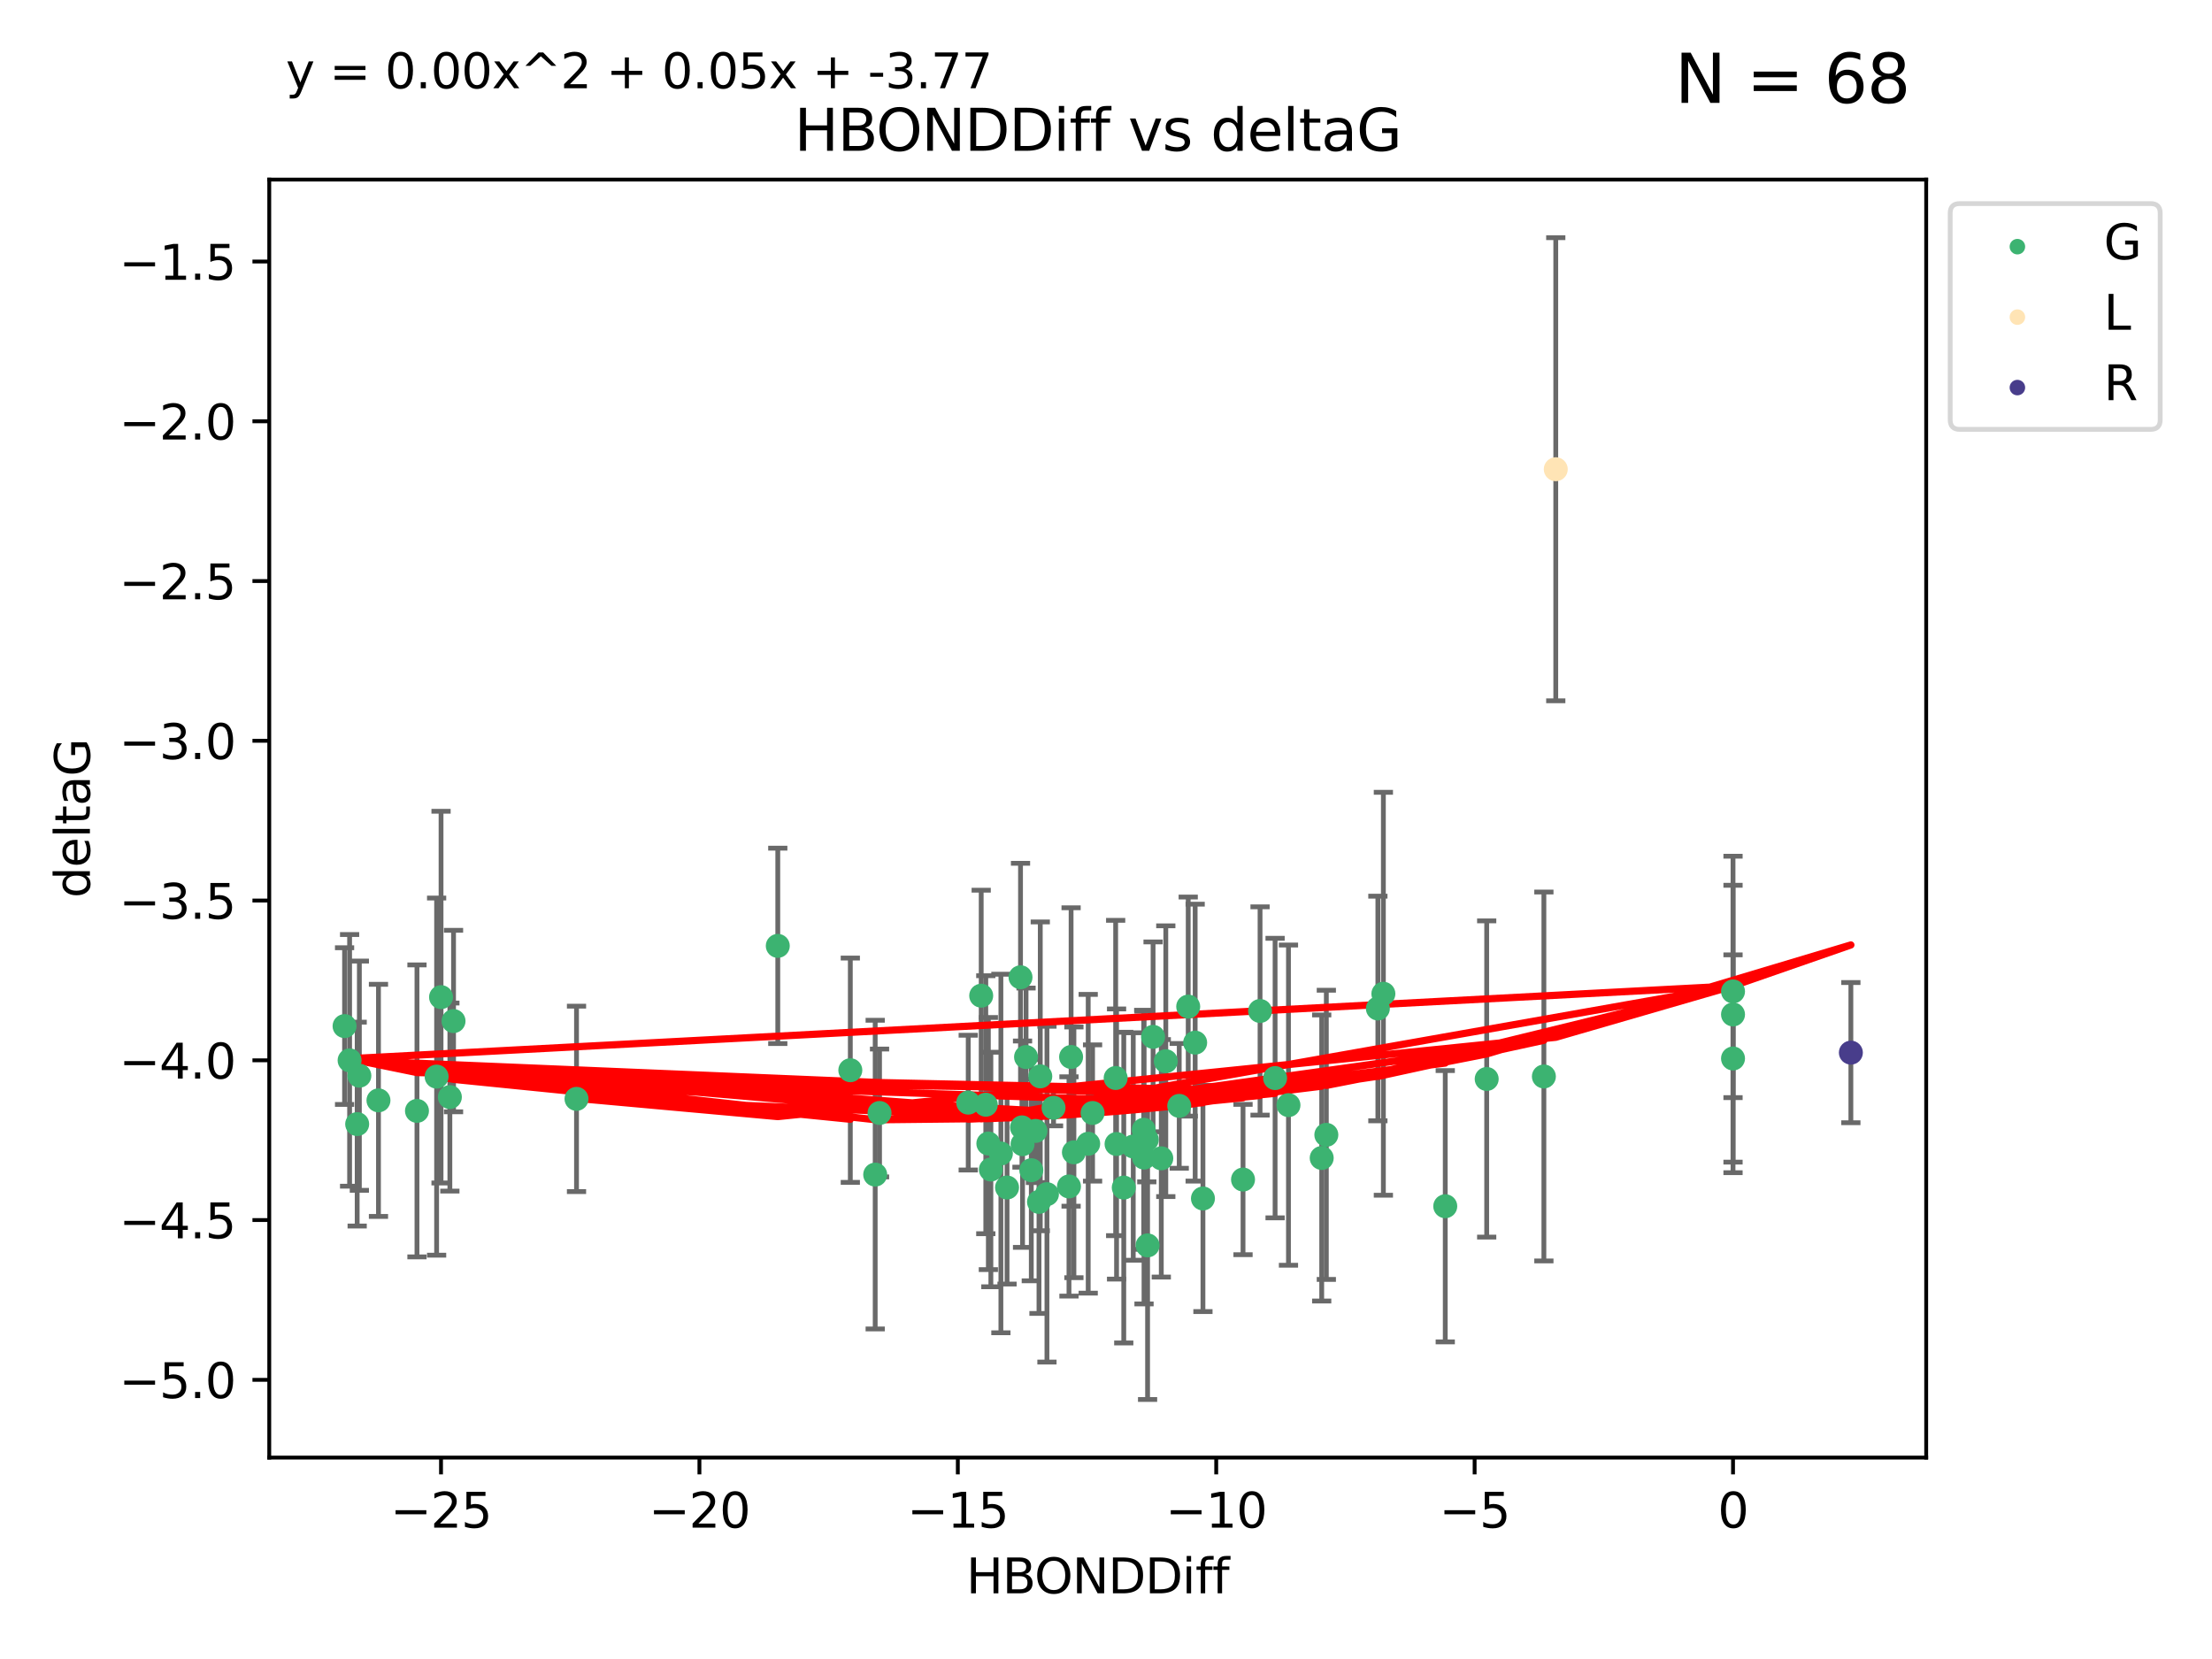 <?xml version="1.0" encoding="utf-8" standalone="no"?>
<!DOCTYPE svg PUBLIC "-//W3C//DTD SVG 1.1//EN"
  "http://www.w3.org/Graphics/SVG/1.1/DTD/svg11.dtd">
<svg xmlns:xlink="http://www.w3.org/1999/xlink" width="460.8pt" height="345.6pt" viewBox="0 0 460.8 345.6" xmlns="http://www.w3.org/2000/svg" version="1.1">
 <defs>
  <style type="text/css">*{stroke-linejoin: round; stroke-linecap: butt}</style>
 </defs>
 <g id="figure_1">
  <g id="patch_1">
   <path d="M 0 345.6 
L 460.8 345.6 
L 460.8 0 
L 0 0 
z
" style="fill: #ffffff"/>
  </g>
  <g id="axes_1">
   <g id="patch_2">
    <path d="M 56.09 303.64 
L 401.26 303.64 
L 401.26 37.411 
L 56.09 37.411 
z
" style="fill: #ffffff"/>
   </g>
   <g id="PathCollection_1">
    <defs>
     <path id="m90ed2c0f4b" d="M 0 1.118 
C 0.297 1.118 0.581 1 0.791 0.791 
C 1 0.581 1.118 0.297 1.118 0 
C 1.118 -0.297 1 -0.581 0.791 -0.791 
C 0.581 -1 0.297 -1.118 0 -1.118 
C -0.297 -1.118 -0.581 -1 -0.791 -0.791 
C -1 -0.581 -1.118 -0.297 -1.118 0 
C -1.118 0.297 -1 0.581 -0.791 0.791 
C -0.581 1 -0.297 1.118 0 1.118 
z
" style="stroke: #3cb371"/>
    </defs>
    <g clip-path="url(#p2fdb0c17e4)">
     <use xlink:href="#m90ed2c0f4b" x="227.602" y="231.854" style="fill: #3cb371; stroke: #3cb371"/>
     <use xlink:href="#m90ed2c0f4b" x="234.1" y="247.398" style="fill: #3cb371; stroke: #3cb371"/>
     <use xlink:href="#m90ed2c0f4b" x="241.918" y="241.299" style="fill: #3cb371; stroke: #3cb371"/>
     <use xlink:href="#m90ed2c0f4b" x="248.974" y="217.201" style="fill: #3cb371; stroke: #3cb371"/>
     <use xlink:href="#m90ed2c0f4b" x="242.857" y="221.068" style="fill: #3cb371; stroke: #3cb371"/>
     <use xlink:href="#m90ed2c0f4b" x="182.32" y="244.691" style="fill: #3cb371; stroke: #3cb371"/>
     <use xlink:href="#m90ed2c0f4b" x="78.842" y="229.226" style="fill: #3cb371; stroke: #3cb371"/>
     <use xlink:href="#m90ed2c0f4b" x="208.504" y="240.296" style="fill: #3cb371; stroke: #3cb371"/>
     <use xlink:href="#m90ed2c0f4b" x="238.899" y="237.417" style="fill: #3cb371; stroke: #3cb371"/>
     <use xlink:href="#m90ed2c0f4b" x="183.225" y="231.854" style="fill: #3cb371; stroke: #3cb371"/>
     <use xlink:href="#m90ed2c0f4b" x="206.415" y="243.63" style="fill: #3cb371; stroke: #3cb371"/>
     <use xlink:href="#m90ed2c0f4b" x="223.715" y="240.048" style="fill: #3cb371; stroke: #3cb371"/>
     <use xlink:href="#m90ed2c0f4b" x="258.945" y="245.72" style="fill: #3cb371; stroke: #3cb371"/>
     <use xlink:href="#m90ed2c0f4b" x="74.861" y="224.088" style="fill: #3cb371; stroke: #3cb371"/>
     <use xlink:href="#m90ed2c0f4b" x="222.687" y="247.159" style="fill: #3cb371; stroke: #3cb371"/>
     <use xlink:href="#m90ed2c0f4b" x="205.892" y="238.219" style="fill: #3cb371; stroke: #3cb371"/>
     <use xlink:href="#m90ed2c0f4b" x="250.595" y="249.668" style="fill: #3cb371; stroke: #3cb371"/>
     <use xlink:href="#m90ed2c0f4b" x="91.878" y="207.722" style="fill: #3cb371; stroke: #3cb371"/>
     <use xlink:href="#m90ed2c0f4b" x="94.48" y="212.708" style="fill: #3cb371; stroke: #3cb371"/>
     <use xlink:href="#m90ed2c0f4b" x="177.137" y="222.947" style="fill: #3cb371; stroke: #3cb371"/>
     <use xlink:href="#m90ed2c0f4b" x="90.955" y="224.278" style="fill: #3cb371; stroke: #3cb371"/>
     <use xlink:href="#m90ed2c0f4b" x="223.129" y="220.186" style="fill: #3cb371; stroke: #3cb371"/>
     <use xlink:href="#m90ed2c0f4b" x="238.259" y="235.353" style="fill: #3cb371; stroke: #3cb371"/>
     <use xlink:href="#m90ed2c0f4b" x="201.699" y="229.697" style="fill: #3cb371; stroke: #3cb371"/>
     <use xlink:href="#m90ed2c0f4b" x="226.693" y="238.267" style="fill: #3cb371; stroke: #3cb371"/>
     <use xlink:href="#m90ed2c0f4b" x="93.715" y="228.541" style="fill: #3cb371; stroke: #3cb371"/>
     <use xlink:href="#m90ed2c0f4b" x="268.412" y="230.219" style="fill: #3cb371; stroke: #3cb371"/>
     <use xlink:href="#m90ed2c0f4b" x="86.863" y="231.418" style="fill: #3cb371; stroke: #3cb371"/>
     <use xlink:href="#m90ed2c0f4b" x="74.406" y="234.168" style="fill: #3cb371; stroke: #3cb371"/>
     <use xlink:href="#m90ed2c0f4b" x="214.838" y="243.777" style="fill: #3cb371; stroke: #3cb371"/>
     <use xlink:href="#m90ed2c0f4b" x="218.099" y="248.764" style="fill: #3cb371; stroke: #3cb371"/>
     <use xlink:href="#m90ed2c0f4b" x="213.015" y="238.354" style="fill: #3cb371; stroke: #3cb371"/>
     <use xlink:href="#m90ed2c0f4b" x="232.6" y="238.318" style="fill: #3cb371; stroke: #3cb371"/>
     <use xlink:href="#m90ed2c0f4b" x="275.335" y="241.229" style="fill: #3cb371; stroke: #3cb371"/>
     <use xlink:href="#m90ed2c0f4b" x="232.412" y="224.566" style="fill: #3cb371; stroke: #3cb371"/>
     <use xlink:href="#m90ed2c0f4b" x="215.705" y="235.592" style="fill: #3cb371; stroke: #3cb371"/>
     <use xlink:href="#m90ed2c0f4b" x="245.657" y="230.376" style="fill: #3cb371; stroke: #3cb371"/>
     <use xlink:href="#m90ed2c0f4b" x="238.321" y="241.146" style="fill: #3cb371; stroke: #3cb371"/>
     <use xlink:href="#m90ed2c0f4b" x="236.077" y="238.835" style="fill: #3cb371; stroke: #3cb371"/>
     <use xlink:href="#m90ed2c0f4b" x="239.062" y="259.441" style="fill: #3cb371; stroke: #3cb371"/>
     <use xlink:href="#m90ed2c0f4b" x="216.71" y="224.223" style="fill: #3cb371; stroke: #3cb371"/>
     <use xlink:href="#m90ed2c0f4b" x="212.897" y="234.853" style="fill: #3cb371; stroke: #3cb371"/>
     <use xlink:href="#m90ed2c0f4b" x="265.626" y="224.581" style="fill: #3cb371; stroke: #3cb371"/>
     <use xlink:href="#m90ed2c0f4b" x="216.441" y="250.375" style="fill: #3cb371; stroke: #3cb371"/>
     <use xlink:href="#m90ed2c0f4b" x="209.786" y="247.379" style="fill: #3cb371; stroke: #3cb371"/>
     <use xlink:href="#m90ed2c0f4b" x="262.493" y="210.605" style="fill: #3cb371; stroke: #3cb371"/>
     <use xlink:href="#m90ed2c0f4b" x="219.473" y="230.768" style="fill: #3cb371; stroke: #3cb371"/>
     <use xlink:href="#m90ed2c0f4b" x="240.208" y="215.994" style="fill: #3cb371; stroke: #3cb371"/>
     <use xlink:href="#m90ed2c0f4b" x="205.359" y="230.132" style="fill: #3cb371; stroke: #3cb371"/>
     <use xlink:href="#m90ed2c0f4b" x="301.073" y="251.279" style="fill: #3cb371; stroke: #3cb371"/>
     <use xlink:href="#m90ed2c0f4b" x="212.592" y="203.581" style="fill: #3cb371; stroke: #3cb371"/>
     <use xlink:href="#m90ed2c0f4b" x="71.78" y="213.755" style="fill: #3cb371; stroke: #3cb371"/>
     <use xlink:href="#m90ed2c0f4b" x="72.829" y="220.892" style="fill: #3cb371; stroke: #3cb371"/>
     <use xlink:href="#m90ed2c0f4b" x="361.02" y="220.502" style="fill: #3cb371; stroke: #3cb371"/>
     <use xlink:href="#m90ed2c0f4b" x="162.027" y="197.043" style="fill: #3cb371; stroke: #3cb371"/>
     <use xlink:href="#m90ed2c0f4b" x="120.098" y="228.916" style="fill: #3cb371; stroke: #3cb371"/>
     <use xlink:href="#m90ed2c0f4b" x="213.744" y="220.199" style="fill: #3cb371; stroke: #3cb371"/>
     <use xlink:href="#m90ed2c0f4b" x="247.526" y="209.692" style="fill: #3cb371; stroke: #3cb371"/>
     <use xlink:href="#m90ed2c0f4b" x="288.183" y="207.019" style="fill: #3cb371; stroke: #3cb371"/>
     <use xlink:href="#m90ed2c0f4b" x="287.037" y="210.088" style="fill: #3cb371; stroke: #3cb371"/>
     <use xlink:href="#m90ed2c0f4b" x="321.619" y="224.249" style="fill: #3cb371; stroke: #3cb371"/>
     <use xlink:href="#m90ed2c0f4b" x="204.402" y="207.42" style="fill: #3cb371; stroke: #3cb371"/>
     <use xlink:href="#m90ed2c0f4b" x="361.02" y="211.329" style="fill: #3cb371; stroke: #3cb371"/>
     <use xlink:href="#m90ed2c0f4b" x="276.3" y="236.406" style="fill: #3cb371; stroke: #3cb371"/>
     <use xlink:href="#m90ed2c0f4b" x="309.705" y="224.771" style="fill: #3cb371; stroke: #3cb371"/>
     <use xlink:href="#m90ed2c0f4b" x="361.02" y="206.536" style="fill: #3cb371; stroke: #3cb371"/>
    </g>
   </g>
   <g id="PathCollection_2">
    <defs>
     <path id="mca018ec97c" d="M 0 1.118 
C 0.297 1.118 0.581 1 0.791 0.791 
C 1 0.581 1.118 0.297 1.118 0 
C 1.118 -0.297 1 -0.581 0.791 -0.791 
C 0.581 -1 0.297 -1.118 0 -1.118 
C -0.297 -1.118 -0.581 -1 -0.791 -0.791 
C -1 -0.581 -1.118 -0.297 -1.118 0 
C -1.118 0.297 -1 0.581 -0.791 0.791 
C -0.581 1 -0.297 1.118 0 1.118 
z
" style="stroke: #ffe4b5"/>
    </defs>
    <g clip-path="url(#p2fdb0c17e4)">
     <use xlink:href="#mca018ec97c" x="324.095" y="97.75" style="fill: #ffe4b5; stroke: #ffe4b5"/>
    </g>
   </g>
   <g id="PathCollection_3">
    <defs>
     <path id="m758346f7d3" d="M 0 1.118 
C 0.297 1.118 0.581 1 0.791 0.791 
C 1 0.581 1.118 0.297 1.118 0 
C 1.118 -0.297 1 -0.581 0.791 -0.791 
C 0.581 -1 0.297 -1.118 0 -1.118 
C -0.297 -1.118 -0.581 -1 -0.791 -0.791 
C -1 -0.581 -1.118 -0.297 -1.118 0 
C -1.118 0.297 -1 0.581 -0.791 0.791 
C -0.581 1 -0.297 1.118 0 1.118 
z
" style="stroke: #483d8b"/>
    </defs>
    <g clip-path="url(#p2fdb0c17e4)">
     <use xlink:href="#m758346f7d3" x="385.57" y="219.283" style="fill: #483d8b; stroke: #483d8b"/>
    </g>
   </g>
   <g id="matplotlib.axis_1">
    <g id="xtick_1">
     <g id="line2d_1">
      <defs>
       <path id="m8b3dc46f54" d="M 0 0 
L 0 3.5 
" style="stroke: #000000; stroke-width: 0.8"/>
      </defs>
      <g>
       <use xlink:href="#m8b3dc46f54" x="91.873" y="303.64" style="stroke: #000000; stroke-width: 0.8"/>
      </g>
     </g>
     <g id="text_1">
      <!-- −25 -->
      <g transform="translate(81.321 318.238)scale(0.1 -0.1)">
       <defs>
        <path id="DejaVuSans-2212" d="M 678 2272 
L 4684 2272 
L 4684 1741 
L 678 1741 
L 678 2272 
z
" transform="scale(0.016)"/>
        <path id="DejaVuSans-32" d="M 1228 531 
L 3431 531 
L 3431 0 
L 469 0 
L 469 531 
Q 828 903 1448 1529 
Q 2069 2156 2228 2338 
Q 2531 2678 2651 2914 
Q 2772 3150 2772 3378 
Q 2772 3750 2511 3984 
Q 2250 4219 1831 4219 
Q 1534 4219 1204 4116 
Q 875 4013 500 3803 
L 500 4441 
Q 881 4594 1212 4672 
Q 1544 4750 1819 4750 
Q 2544 4750 2975 4387 
Q 3406 4025 3406 3419 
Q 3406 3131 3298 2873 
Q 3191 2616 2906 2266 
Q 2828 2175 2409 1742 
Q 1991 1309 1228 531 
z
" transform="scale(0.016)"/>
        <path id="DejaVuSans-35" d="M 691 4666 
L 3169 4666 
L 3169 4134 
L 1269 4134 
L 1269 2991 
Q 1406 3038 1543 3061 
Q 1681 3084 1819 3084 
Q 2600 3084 3056 2656 
Q 3513 2228 3513 1497 
Q 3513 744 3044 326 
Q 2575 -91 1722 -91 
Q 1428 -91 1123 -41 
Q 819 9 494 109 
L 494 744 
Q 775 591 1075 516 
Q 1375 441 1709 441 
Q 2250 441 2565 725 
Q 2881 1009 2881 1497 
Q 2881 1984 2565 2268 
Q 2250 2553 1709 2553 
Q 1456 2553 1204 2497 
Q 953 2441 691 2322 
L 691 4666 
z
" transform="scale(0.016)"/>
       </defs>
       <use xlink:href="#DejaVuSans-2212"/>
       <use xlink:href="#DejaVuSans-32" x="83.789"/>
       <use xlink:href="#DejaVuSans-35" x="147.412"/>
      </g>
     </g>
    </g>
    <g id="xtick_2">
     <g id="line2d_2">
      <g>
       <use xlink:href="#m8b3dc46f54" x="145.702" y="303.64" style="stroke: #000000; stroke-width: 0.8"/>
      </g>
     </g>
     <g id="text_2">
      <!-- −20 -->
      <g transform="translate(135.15 318.238)scale(0.1 -0.1)">
       <defs>
        <path id="DejaVuSans-30" d="M 2034 4250 
Q 1547 4250 1301 3770 
Q 1056 3291 1056 2328 
Q 1056 1369 1301 889 
Q 1547 409 2034 409 
Q 2525 409 2770 889 
Q 3016 1369 3016 2328 
Q 3016 3291 2770 3770 
Q 2525 4250 2034 4250 
z
M 2034 4750 
Q 2819 4750 3233 4129 
Q 3647 3509 3647 2328 
Q 3647 1150 3233 529 
Q 2819 -91 2034 -91 
Q 1250 -91 836 529 
Q 422 1150 422 2328 
Q 422 3509 836 4129 
Q 1250 4750 2034 4750 
z
" transform="scale(0.016)"/>
       </defs>
       <use xlink:href="#DejaVuSans-2212"/>
       <use xlink:href="#DejaVuSans-32" x="83.789"/>
       <use xlink:href="#DejaVuSans-30" x="147.412"/>
      </g>
     </g>
    </g>
    <g id="xtick_3">
     <g id="line2d_3">
      <g>
       <use xlink:href="#m8b3dc46f54" x="199.532" y="303.64" style="stroke: #000000; stroke-width: 0.8"/>
      </g>
     </g>
     <g id="text_3">
      <!-- −15 -->
      <g transform="translate(188.979 318.238)scale(0.1 -0.1)">
       <defs>
        <path id="DejaVuSans-31" d="M 794 531 
L 1825 531 
L 1825 4091 
L 703 3866 
L 703 4441 
L 1819 4666 
L 2450 4666 
L 2450 531 
L 3481 531 
L 3481 0 
L 794 0 
L 794 531 
z
" transform="scale(0.016)"/>
       </defs>
       <use xlink:href="#DejaVuSans-2212"/>
       <use xlink:href="#DejaVuSans-31" x="83.789"/>
       <use xlink:href="#DejaVuSans-35" x="147.412"/>
      </g>
     </g>
    </g>
    <g id="xtick_4">
     <g id="line2d_4">
      <g>
       <use xlink:href="#m8b3dc46f54" x="253.361" y="303.64" style="stroke: #000000; stroke-width: 0.8"/>
      </g>
     </g>
     <g id="text_4">
      <!-- −10 -->
      <g transform="translate(242.809 318.238)scale(0.1 -0.1)">
       <use xlink:href="#DejaVuSans-2212"/>
       <use xlink:href="#DejaVuSans-31" x="83.789"/>
       <use xlink:href="#DejaVuSans-30" x="147.412"/>
      </g>
     </g>
    </g>
    <g id="xtick_5">
     <g id="line2d_5">
      <g>
       <use xlink:href="#m8b3dc46f54" x="307.191" y="303.64" style="stroke: #000000; stroke-width: 0.8"/>
      </g>
     </g>
     <g id="text_5">
      <!-- −5 -->
      <g transform="translate(299.819 318.238)scale(0.1 -0.1)">
       <use xlink:href="#DejaVuSans-2212"/>
       <use xlink:href="#DejaVuSans-35" x="83.789"/>
      </g>
     </g>
    </g>
    <g id="xtick_6">
     <g id="line2d_6">
      <g>
       <use xlink:href="#m8b3dc46f54" x="361.02" y="303.64" style="stroke: #000000; stroke-width: 0.8"/>
      </g>
     </g>
     <g id="text_6">
      <!-- 0 -->
      <g transform="translate(357.839 318.238)scale(0.1 -0.1)">
       <use xlink:href="#DejaVuSans-30"/>
      </g>
     </g>
    </g>
    <g id="text_7">
     <!-- HBONDDiff -->
     <g transform="translate(201.286 331.917)scale(0.1 -0.1)">
      <defs>
       <path id="DejaVuSans-48" d="M 628 4666 
L 1259 4666 
L 1259 2753 
L 3553 2753 
L 3553 4666 
L 4184 4666 
L 4184 0 
L 3553 0 
L 3553 2222 
L 1259 2222 
L 1259 0 
L 628 0 
L 628 4666 
z
" transform="scale(0.016)"/>
       <path id="DejaVuSans-42" d="M 1259 2228 
L 1259 519 
L 2272 519 
Q 2781 519 3026 730 
Q 3272 941 3272 1375 
Q 3272 1813 3026 2020 
Q 2781 2228 2272 2228 
L 1259 2228 
z
M 1259 4147 
L 1259 2741 
L 2194 2741 
Q 2656 2741 2882 2914 
Q 3109 3088 3109 3444 
Q 3109 3797 2882 3972 
Q 2656 4147 2194 4147 
L 1259 4147 
z
M 628 4666 
L 2241 4666 
Q 2963 4666 3353 4366 
Q 3744 4066 3744 3513 
Q 3744 3084 3544 2831 
Q 3344 2578 2956 2516 
Q 3422 2416 3680 2098 
Q 3938 1781 3938 1306 
Q 3938 681 3513 340 
Q 3088 0 2303 0 
L 628 0 
L 628 4666 
z
" transform="scale(0.016)"/>
       <path id="DejaVuSans-4f" d="M 2522 4238 
Q 1834 4238 1429 3725 
Q 1025 3213 1025 2328 
Q 1025 1447 1429 934 
Q 1834 422 2522 422 
Q 3209 422 3611 934 
Q 4013 1447 4013 2328 
Q 4013 3213 3611 3725 
Q 3209 4238 2522 4238 
z
M 2522 4750 
Q 3503 4750 4090 4092 
Q 4678 3434 4678 2328 
Q 4678 1225 4090 567 
Q 3503 -91 2522 -91 
Q 1538 -91 948 565 
Q 359 1222 359 2328 
Q 359 3434 948 4092 
Q 1538 4750 2522 4750 
z
" transform="scale(0.016)"/>
       <path id="DejaVuSans-4e" d="M 628 4666 
L 1478 4666 
L 3547 763 
L 3547 4666 
L 4159 4666 
L 4159 0 
L 3309 0 
L 1241 3903 
L 1241 0 
L 628 0 
L 628 4666 
z
" transform="scale(0.016)"/>
       <path id="DejaVuSans-44" d="M 1259 4147 
L 1259 519 
L 2022 519 
Q 2988 519 3436 956 
Q 3884 1394 3884 2338 
Q 3884 3275 3436 3711 
Q 2988 4147 2022 4147 
L 1259 4147 
z
M 628 4666 
L 1925 4666 
Q 3281 4666 3915 4102 
Q 4550 3538 4550 2338 
Q 4550 1131 3912 565 
Q 3275 0 1925 0 
L 628 0 
L 628 4666 
z
" transform="scale(0.016)"/>
       <path id="DejaVuSans-69" d="M 603 3500 
L 1178 3500 
L 1178 0 
L 603 0 
L 603 3500 
z
M 603 4863 
L 1178 4863 
L 1178 4134 
L 603 4134 
L 603 4863 
z
" transform="scale(0.016)"/>
       <path id="DejaVuSans-66" d="M 2375 4863 
L 2375 4384 
L 1825 4384 
Q 1516 4384 1395 4259 
Q 1275 4134 1275 3809 
L 1275 3500 
L 2222 3500 
L 2222 3053 
L 1275 3053 
L 1275 0 
L 697 0 
L 697 3053 
L 147 3053 
L 147 3500 
L 697 3500 
L 697 3744 
Q 697 4328 969 4595 
Q 1241 4863 1831 4863 
L 2375 4863 
z
" transform="scale(0.016)"/>
      </defs>
      <use xlink:href="#DejaVuSans-48"/>
      <use xlink:href="#DejaVuSans-42" x="75.195"/>
      <use xlink:href="#DejaVuSans-4f" x="142.049"/>
      <use xlink:href="#DejaVuSans-4e" x="220.76"/>
      <use xlink:href="#DejaVuSans-44" x="295.564"/>
      <use xlink:href="#DejaVuSans-44" x="372.566"/>
      <use xlink:href="#DejaVuSans-69" x="449.568"/>
      <use xlink:href="#DejaVuSans-66" x="477.352"/>
      <use xlink:href="#DejaVuSans-66" x="512.557"/>
     </g>
    </g>
   </g>
   <g id="matplotlib.axis_2">
    <g id="ytick_1">
     <g id="line2d_7">
      <defs>
       <path id="mb1d44479f3" d="M 0 0 
L -3.5 0 
" style="stroke: #000000; stroke-width: 0.8"/>
      </defs>
      <g>
       <use xlink:href="#mb1d44479f3" x="56.09" y="287.442" style="stroke: #000000; stroke-width: 0.8"/>
      </g>
     </g>
     <g id="text_8">
      <!-- −5.0 -->
      <g transform="translate(24.807 291.241)scale(0.1 -0.1)">
       <defs>
        <path id="DejaVuSans-2e" d="M 684 794 
L 1344 794 
L 1344 0 
L 684 0 
L 684 794 
z
" transform="scale(0.016)"/>
       </defs>
       <use xlink:href="#DejaVuSans-2212"/>
       <use xlink:href="#DejaVuSans-35" x="83.789"/>
       <use xlink:href="#DejaVuSans-2e" x="147.412"/>
       <use xlink:href="#DejaVuSans-30" x="179.199"/>
      </g>
     </g>
    </g>
    <g id="ytick_2">
     <g id="line2d_8">
      <g>
       <use xlink:href="#mb1d44479f3" x="56.09" y="254.162" style="stroke: #000000; stroke-width: 0.8"/>
      </g>
     </g>
     <g id="text_9">
      <!-- −4.5 -->
      <g transform="translate(24.807 257.961)scale(0.1 -0.1)">
       <defs>
        <path id="DejaVuSans-34" d="M 2419 4116 
L 825 1625 
L 2419 1625 
L 2419 4116 
z
M 2253 4666 
L 3047 4666 
L 3047 1625 
L 3713 1625 
L 3713 1100 
L 3047 1100 
L 3047 0 
L 2419 0 
L 2419 1100 
L 313 1100 
L 313 1709 
L 2253 4666 
z
" transform="scale(0.016)"/>
       </defs>
       <use xlink:href="#DejaVuSans-2212"/>
       <use xlink:href="#DejaVuSans-34" x="83.789"/>
       <use xlink:href="#DejaVuSans-2e" x="147.412"/>
       <use xlink:href="#DejaVuSans-35" x="179.199"/>
      </g>
     </g>
    </g>
    <g id="ytick_3">
     <g id="line2d_9">
      <g>
       <use xlink:href="#mb1d44479f3" x="56.09" y="220.882" style="stroke: #000000; stroke-width: 0.8"/>
      </g>
     </g>
     <g id="text_10">
      <!-- −4.0 -->
      <g transform="translate(24.807 224.681)scale(0.1 -0.1)">
       <use xlink:href="#DejaVuSans-2212"/>
       <use xlink:href="#DejaVuSans-34" x="83.789"/>
       <use xlink:href="#DejaVuSans-2e" x="147.412"/>
       <use xlink:href="#DejaVuSans-30" x="179.199"/>
      </g>
     </g>
    </g>
    <g id="ytick_4">
     <g id="line2d_10">
      <g>
       <use xlink:href="#mb1d44479f3" x="56.09" y="187.601" style="stroke: #000000; stroke-width: 0.8"/>
      </g>
     </g>
     <g id="text_11">
      <!-- −3.5 -->
      <g transform="translate(24.807 191.401)scale(0.1 -0.1)">
       <defs>
        <path id="DejaVuSans-33" d="M 2597 2516 
Q 3050 2419 3304 2112 
Q 3559 1806 3559 1356 
Q 3559 666 3084 287 
Q 2609 -91 1734 -91 
Q 1441 -91 1130 -33 
Q 819 25 488 141 
L 488 750 
Q 750 597 1062 519 
Q 1375 441 1716 441 
Q 2309 441 2620 675 
Q 2931 909 2931 1356 
Q 2931 1769 2642 2001 
Q 2353 2234 1838 2234 
L 1294 2234 
L 1294 2753 
L 1863 2753 
Q 2328 2753 2575 2939 
Q 2822 3125 2822 3475 
Q 2822 3834 2567 4026 
Q 2313 4219 1838 4219 
Q 1578 4219 1281 4162 
Q 984 4106 628 3988 
L 628 4550 
Q 988 4650 1302 4700 
Q 1616 4750 1894 4750 
Q 2613 4750 3031 4423 
Q 3450 4097 3450 3541 
Q 3450 3153 3228 2886 
Q 3006 2619 2597 2516 
z
" transform="scale(0.016)"/>
       </defs>
       <use xlink:href="#DejaVuSans-2212"/>
       <use xlink:href="#DejaVuSans-33" x="83.789"/>
       <use xlink:href="#DejaVuSans-2e" x="147.412"/>
       <use xlink:href="#DejaVuSans-35" x="179.199"/>
      </g>
     </g>
    </g>
    <g id="ytick_5">
     <g id="line2d_11">
      <g>
       <use xlink:href="#mb1d44479f3" x="56.09" y="154.321" style="stroke: #000000; stroke-width: 0.8"/>
      </g>
     </g>
     <g id="text_12">
      <!-- −3.0 -->
      <g transform="translate(24.807 158.12)scale(0.1 -0.1)">
       <use xlink:href="#DejaVuSans-2212"/>
       <use xlink:href="#DejaVuSans-33" x="83.789"/>
       <use xlink:href="#DejaVuSans-2e" x="147.412"/>
       <use xlink:href="#DejaVuSans-30" x="179.199"/>
      </g>
     </g>
    </g>
    <g id="ytick_6">
     <g id="line2d_12">
      <g>
       <use xlink:href="#mb1d44479f3" x="56.09" y="121.041" style="stroke: #000000; stroke-width: 0.8"/>
      </g>
     </g>
     <g id="text_13">
      <!-- −2.5 -->
      <g transform="translate(24.807 124.84)scale(0.1 -0.1)">
       <use xlink:href="#DejaVuSans-2212"/>
       <use xlink:href="#DejaVuSans-32" x="83.789"/>
       <use xlink:href="#DejaVuSans-2e" x="147.412"/>
       <use xlink:href="#DejaVuSans-35" x="179.199"/>
      </g>
     </g>
    </g>
    <g id="ytick_7">
     <g id="line2d_13">
      <g>
       <use xlink:href="#mb1d44479f3" x="56.09" y="87.761" style="stroke: #000000; stroke-width: 0.8"/>
      </g>
     </g>
     <g id="text_14">
      <!-- −2.0 -->
      <g transform="translate(24.807 91.56)scale(0.1 -0.1)">
       <use xlink:href="#DejaVuSans-2212"/>
       <use xlink:href="#DejaVuSans-32" x="83.789"/>
       <use xlink:href="#DejaVuSans-2e" x="147.412"/>
       <use xlink:href="#DejaVuSans-30" x="179.199"/>
      </g>
     </g>
    </g>
    <g id="ytick_8">
     <g id="line2d_14">
      <g>
       <use xlink:href="#mb1d44479f3" x="56.09" y="54.481" style="stroke: #000000; stroke-width: 0.8"/>
      </g>
     </g>
     <g id="text_15">
      <!-- −1.5 -->
      <g transform="translate(24.807 58.28)scale(0.1 -0.1)">
       <use xlink:href="#DejaVuSans-2212"/>
       <use xlink:href="#DejaVuSans-31" x="83.789"/>
       <use xlink:href="#DejaVuSans-2e" x="147.412"/>
       <use xlink:href="#DejaVuSans-35" x="179.199"/>
      </g>
     </g>
    </g>
    <g id="text_16">
     <!-- deltaG -->
     <g transform="translate(18.727 187.064)rotate(-90)scale(0.1 -0.1)">
      <defs>
       <path id="DejaVuSans-64" d="M 2906 2969 
L 2906 4863 
L 3481 4863 
L 3481 0 
L 2906 0 
L 2906 525 
Q 2725 213 2448 61 
Q 2172 -91 1784 -91 
Q 1150 -91 751 415 
Q 353 922 353 1747 
Q 353 2572 751 3078 
Q 1150 3584 1784 3584 
Q 2172 3584 2448 3432 
Q 2725 3281 2906 2969 
z
M 947 1747 
Q 947 1113 1208 752 
Q 1469 391 1925 391 
Q 2381 391 2643 752 
Q 2906 1113 2906 1747 
Q 2906 2381 2643 2742 
Q 2381 3103 1925 3103 
Q 1469 3103 1208 2742 
Q 947 2381 947 1747 
z
" transform="scale(0.016)"/>
       <path id="DejaVuSans-65" d="M 3597 1894 
L 3597 1613 
L 953 1613 
Q 991 1019 1311 708 
Q 1631 397 2203 397 
Q 2534 397 2845 478 
Q 3156 559 3463 722 
L 3463 178 
Q 3153 47 2828 -22 
Q 2503 -91 2169 -91 
Q 1331 -91 842 396 
Q 353 884 353 1716 
Q 353 2575 817 3079 
Q 1281 3584 2069 3584 
Q 2775 3584 3186 3129 
Q 3597 2675 3597 1894 
z
M 3022 2063 
Q 3016 2534 2758 2815 
Q 2500 3097 2075 3097 
Q 1594 3097 1305 2825 
Q 1016 2553 972 2059 
L 3022 2063 
z
" transform="scale(0.016)"/>
       <path id="DejaVuSans-6c" d="M 603 4863 
L 1178 4863 
L 1178 0 
L 603 0 
L 603 4863 
z
" transform="scale(0.016)"/>
       <path id="DejaVuSans-74" d="M 1172 4494 
L 1172 3500 
L 2356 3500 
L 2356 3053 
L 1172 3053 
L 1172 1153 
Q 1172 725 1289 603 
Q 1406 481 1766 481 
L 2356 481 
L 2356 0 
L 1766 0 
Q 1100 0 847 248 
Q 594 497 594 1153 
L 594 3053 
L 172 3053 
L 172 3500 
L 594 3500 
L 594 4494 
L 1172 4494 
z
" transform="scale(0.016)"/>
       <path id="DejaVuSans-61" d="M 2194 1759 
Q 1497 1759 1228 1600 
Q 959 1441 959 1056 
Q 959 750 1161 570 
Q 1363 391 1709 391 
Q 2188 391 2477 730 
Q 2766 1069 2766 1631 
L 2766 1759 
L 2194 1759 
z
M 3341 1997 
L 3341 0 
L 2766 0 
L 2766 531 
Q 2569 213 2275 61 
Q 1981 -91 1556 -91 
Q 1019 -91 701 211 
Q 384 513 384 1019 
Q 384 1609 779 1909 
Q 1175 2209 1959 2209 
L 2766 2209 
L 2766 2266 
Q 2766 2663 2505 2880 
Q 2244 3097 1772 3097 
Q 1472 3097 1187 3025 
Q 903 2953 641 2809 
L 641 3341 
Q 956 3463 1253 3523 
Q 1550 3584 1831 3584 
Q 2591 3584 2966 3190 
Q 3341 2797 3341 1997 
z
" transform="scale(0.016)"/>
       <path id="DejaVuSans-47" d="M 3809 666 
L 3809 1919 
L 2778 1919 
L 2778 2438 
L 4434 2438 
L 4434 434 
Q 4069 175 3628 42 
Q 3188 -91 2688 -91 
Q 1594 -91 976 548 
Q 359 1188 359 2328 
Q 359 3472 976 4111 
Q 1594 4750 2688 4750 
Q 3144 4750 3555 4637 
Q 3966 4525 4313 4306 
L 4313 3634 
Q 3963 3931 3569 4081 
Q 3175 4231 2741 4231 
Q 1884 4231 1454 3753 
Q 1025 3275 1025 2328 
Q 1025 1384 1454 906 
Q 1884 428 2741 428 
Q 3075 428 3337 486 
Q 3600 544 3809 666 
z
" transform="scale(0.016)"/>
      </defs>
      <use xlink:href="#DejaVuSans-64"/>
      <use xlink:href="#DejaVuSans-65" x="63.477"/>
      <use xlink:href="#DejaVuSans-6c" x="125"/>
      <use xlink:href="#DejaVuSans-74" x="152.783"/>
      <use xlink:href="#DejaVuSans-61" x="191.992"/>
      <use xlink:href="#DejaVuSans-47" x="253.271"/>
     </g>
    </g>
   </g>
   <g id="LineCollection_1">
    <path d="M 227.602 246.045 
L 227.602 217.662 
" clip-path="url(#p2fdb0c17e4)" style="fill: none; stroke: #696969"/>
    <path d="M 234.1 279.761 
L 234.1 215.035 
" clip-path="url(#p2fdb0c17e4)" style="fill: none; stroke: #696969"/>
    <path d="M 241.918 266.036 
L 241.918 216.562 
" clip-path="url(#p2fdb0c17e4)" style="fill: none; stroke: #696969"/>
    <path d="M 248.974 246.041 
L 248.974 188.361 
" clip-path="url(#p2fdb0c17e4)" style="fill: none; stroke: #696969"/>
    <path d="M 242.857 249.271 
L 242.857 192.864 
" clip-path="url(#p2fdb0c17e4)" style="fill: none; stroke: #696969"/>
    <path d="M 182.32 276.843 
L 182.32 212.539 
" clip-path="url(#p2fdb0c17e4)" style="fill: none; stroke: #696969"/>
    <path d="M 78.842 253.402 
L 78.842 205.051 
" clip-path="url(#p2fdb0c17e4)" style="fill: none; stroke: #696969"/>
    <path d="M 208.504 277.644 
L 208.504 202.948 
" clip-path="url(#p2fdb0c17e4)" style="fill: none; stroke: #696969"/>
    <path d="M 238.899 246.202 
L 238.899 228.632 
" clip-path="url(#p2fdb0c17e4)" style="fill: none; stroke: #696969"/>
    <path d="M 183.225 245.17 
L 183.225 218.537 
" clip-path="url(#p2fdb0c17e4)" style="fill: none; stroke: #696969"/>
    <path d="M 206.415 268.058 
L 206.415 219.201 
" clip-path="url(#p2fdb0c17e4)" style="fill: none; stroke: #696969"/>
    <path d="M 223.715 266.16 
L 223.715 213.937 
" clip-path="url(#p2fdb0c17e4)" style="fill: none; stroke: #696969"/>
    <path d="M 258.945 261.376 
L 258.945 230.064 
" clip-path="url(#p2fdb0c17e4)" style="fill: none; stroke: #696969"/>
    <path d="M 74.861 247.969 
L 74.861 200.207 
" clip-path="url(#p2fdb0c17e4)" style="fill: none; stroke: #696969"/>
    <path d="M 222.687 270 
L 222.687 224.318 
" clip-path="url(#p2fdb0c17e4)" style="fill: none; stroke: #696969"/>
    <path d="M 205.892 264.479 
L 205.892 211.96 
" clip-path="url(#p2fdb0c17e4)" style="fill: none; stroke: #696969"/>
    <path d="M 250.595 273.223 
L 250.595 226.113 
" clip-path="url(#p2fdb0c17e4)" style="fill: none; stroke: #696969"/>
    <path d="M 91.878 246.436 
L 91.878 169.007 
" clip-path="url(#p2fdb0c17e4)" style="fill: none; stroke: #696969"/>
    <path d="M 94.48 231.613 
L 94.48 193.803 
" clip-path="url(#p2fdb0c17e4)" style="fill: none; stroke: #696969"/>
    <path d="M 177.137 246.312 
L 177.137 199.581 
" clip-path="url(#p2fdb0c17e4)" style="fill: none; stroke: #696969"/>
    <path d="M 90.955 261.476 
L 90.955 187.08 
" clip-path="url(#p2fdb0c17e4)" style="fill: none; stroke: #696969"/>
    <path d="M 223.129 251.27 
L 223.129 189.102 
" clip-path="url(#p2fdb0c17e4)" style="fill: none; stroke: #696969"/>
    <path d="M 238.259 260.251 
L 238.259 210.454 
" clip-path="url(#p2fdb0c17e4)" style="fill: none; stroke: #696969"/>
    <path d="M 201.699 243.732 
L 201.699 215.662 
" clip-path="url(#p2fdb0c17e4)" style="fill: none; stroke: #696969"/>
    <path d="M 226.693 269.381 
L 226.693 207.153 
" clip-path="url(#p2fdb0c17e4)" style="fill: none; stroke: #696969"/>
    <path d="M 93.715 248.127 
L 93.715 208.955 
" clip-path="url(#p2fdb0c17e4)" style="fill: none; stroke: #696969"/>
    <path d="M 268.412 263.57 
L 268.412 196.867 
" clip-path="url(#p2fdb0c17e4)" style="fill: none; stroke: #696969"/>
    <path d="M 86.863 261.831 
L 86.863 201.006 
" clip-path="url(#p2fdb0c17e4)" style="fill: none; stroke: #696969"/>
    <path d="M 74.406 255.405 
L 74.406 212.932 
" clip-path="url(#p2fdb0c17e4)" style="fill: none; stroke: #696969"/>
    <path d="M 214.838 266.818 
L 214.838 220.735 
" clip-path="url(#p2fdb0c17e4)" style="fill: none; stroke: #696969"/>
    <path d="M 218.099 283.742 
L 218.099 213.787 
" clip-path="url(#p2fdb0c17e4)" style="fill: none; stroke: #696969"/>
    <path d="M 213.015 259.849 
L 213.015 216.859 
" clip-path="url(#p2fdb0c17e4)" style="fill: none; stroke: #696969"/>
    <path d="M 232.6 266.459 
L 232.6 210.178 
" clip-path="url(#p2fdb0c17e4)" style="fill: none; stroke: #696969"/>
    <path d="M 275.335 271.024 
L 275.335 211.435 
" clip-path="url(#p2fdb0c17e4)" style="fill: none; stroke: #696969"/>
    <path d="M 232.412 257.411 
L 232.412 191.722 
" clip-path="url(#p2fdb0c17e4)" style="fill: none; stroke: #696969"/>
    <path d="M 215.705 246.355 
L 215.705 224.83 
" clip-path="url(#p2fdb0c17e4)" style="fill: none; stroke: #696969"/>
    <path d="M 245.657 243.369 
L 245.657 217.383 
" clip-path="url(#p2fdb0c17e4)" style="fill: none; stroke: #696969"/>
    <path d="M 238.321 271.633 
L 238.321 210.658 
" clip-path="url(#p2fdb0c17e4)" style="fill: none; stroke: #696969"/>
    <path d="M 236.077 262.527 
L 236.077 215.143 
" clip-path="url(#p2fdb0c17e4)" style="fill: none; stroke: #696969"/>
    <path d="M 239.062 291.539 
L 239.062 227.344 
" clip-path="url(#p2fdb0c17e4)" style="fill: none; stroke: #696969"/>
    <path d="M 216.71 256.389 
L 216.71 192.057 
" clip-path="url(#p2fdb0c17e4)" style="fill: none; stroke: #696969"/>
    <path d="M 212.897 243.141 
L 212.897 226.566 
" clip-path="url(#p2fdb0c17e4)" style="fill: none; stroke: #696969"/>
    <path d="M 265.626 253.696 
L 265.626 195.466 
" clip-path="url(#p2fdb0c17e4)" style="fill: none; stroke: #696969"/>
    <path d="M 216.441 273.613 
L 216.441 227.137 
" clip-path="url(#p2fdb0c17e4)" style="fill: none; stroke: #696969"/>
    <path d="M 209.786 267.487 
L 209.786 227.272 
" clip-path="url(#p2fdb0c17e4)" style="fill: none; stroke: #696969"/>
    <path d="M 262.493 232.3 
L 262.493 188.91 
" clip-path="url(#p2fdb0c17e4)" style="fill: none; stroke: #696969"/>
    <path d="M 219.473 234.538 
L 219.473 226.999 
" clip-path="url(#p2fdb0c17e4)" style="fill: none; stroke: #696969"/>
    <path d="M 240.208 235.77 
L 240.208 196.217 
" clip-path="url(#p2fdb0c17e4)" style="fill: none; stroke: #696969"/>
    <path d="M 205.359 257.003 
L 205.359 203.262 
" clip-path="url(#p2fdb0c17e4)" style="fill: none; stroke: #696969"/>
    <path d="M 301.073 279.54 
L 301.073 223.018 
" clip-path="url(#p2fdb0c17e4)" style="fill: none; stroke: #696969"/>
    <path d="M 212.592 227.319 
L 212.592 179.843 
" clip-path="url(#p2fdb0c17e4)" style="fill: none; stroke: #696969"/>
    <path d="M 71.78 230.078 
L 71.78 197.432 
" clip-path="url(#p2fdb0c17e4)" style="fill: none; stroke: #696969"/>
    <path d="M 72.829 247.107 
L 72.829 194.677 
" clip-path="url(#p2fdb0c17e4)" style="fill: none; stroke: #696969"/>
    <path d="M 361.02 242.094 
L 361.02 198.91 
" clip-path="url(#p2fdb0c17e4)" style="fill: none; stroke: #696969"/>
    <path d="M 162.027 217.394 
L 162.027 176.691 
" clip-path="url(#p2fdb0c17e4)" style="fill: none; stroke: #696969"/>
    <path d="M 120.098 248.231 
L 120.098 209.601 
" clip-path="url(#p2fdb0c17e4)" style="fill: none; stroke: #696969"/>
    <path d="M 213.744 234.571 
L 213.744 205.827 
" clip-path="url(#p2fdb0c17e4)" style="fill: none; stroke: #696969"/>
    <path d="M 247.526 232.511 
L 247.526 186.873 
" clip-path="url(#p2fdb0c17e4)" style="fill: none; stroke: #696969"/>
    <path d="M 288.183 248.987 
L 288.183 165.052 
" clip-path="url(#p2fdb0c17e4)" style="fill: none; stroke: #696969"/>
    <path d="M 287.037 233.484 
L 287.037 186.692 
" clip-path="url(#p2fdb0c17e4)" style="fill: none; stroke: #696969"/>
    <path d="M 321.619 262.677 
L 321.619 185.821 
" clip-path="url(#p2fdb0c17e4)" style="fill: none; stroke: #696969"/>
    <path d="M 204.402 229.4 
L 204.402 185.44 
" clip-path="url(#p2fdb0c17e4)" style="fill: none; stroke: #696969"/>
    <path d="M 361.02 244.291 
L 361.02 178.367 
" clip-path="url(#p2fdb0c17e4)" style="fill: none; stroke: #696969"/>
    <path d="M 276.3 266.527 
L 276.3 206.285 
" clip-path="url(#p2fdb0c17e4)" style="fill: none; stroke: #696969"/>
    <path d="M 309.705 257.71 
L 309.705 191.831 
" clip-path="url(#p2fdb0c17e4)" style="fill: none; stroke: #696969"/>
    <path d="M 361.02 228.656 
L 361.02 184.417 
" clip-path="url(#p2fdb0c17e4)" style="fill: none; stroke: #696969"/>
   </g>
   <g id="line2d_15">
    <defs>
     <path id="m077b0aba79" d="M 2 0 
L -2 -0 
" style="stroke: #696969"/>
    </defs>
    <g clip-path="url(#p2fdb0c17e4)">
     <use xlink:href="#m077b0aba79" x="227.602" y="246.045" style="fill: #696969; stroke: #696969"/>
     <use xlink:href="#m077b0aba79" x="234.1" y="279.761" style="fill: #696969; stroke: #696969"/>
     <use xlink:href="#m077b0aba79" x="241.918" y="266.036" style="fill: #696969; stroke: #696969"/>
     <use xlink:href="#m077b0aba79" x="248.974" y="246.041" style="fill: #696969; stroke: #696969"/>
     <use xlink:href="#m077b0aba79" x="242.857" y="249.271" style="fill: #696969; stroke: #696969"/>
     <use xlink:href="#m077b0aba79" x="182.32" y="276.843" style="fill: #696969; stroke: #696969"/>
     <use xlink:href="#m077b0aba79" x="78.842" y="253.402" style="fill: #696969; stroke: #696969"/>
     <use xlink:href="#m077b0aba79" x="208.504" y="277.644" style="fill: #696969; stroke: #696969"/>
     <use xlink:href="#m077b0aba79" x="238.899" y="246.202" style="fill: #696969; stroke: #696969"/>
     <use xlink:href="#m077b0aba79" x="183.225" y="245.17" style="fill: #696969; stroke: #696969"/>
     <use xlink:href="#m077b0aba79" x="206.415" y="268.058" style="fill: #696969; stroke: #696969"/>
     <use xlink:href="#m077b0aba79" x="223.715" y="266.16" style="fill: #696969; stroke: #696969"/>
     <use xlink:href="#m077b0aba79" x="258.945" y="261.376" style="fill: #696969; stroke: #696969"/>
     <use xlink:href="#m077b0aba79" x="74.861" y="247.969" style="fill: #696969; stroke: #696969"/>
     <use xlink:href="#m077b0aba79" x="222.687" y="270" style="fill: #696969; stroke: #696969"/>
     <use xlink:href="#m077b0aba79" x="205.892" y="264.479" style="fill: #696969; stroke: #696969"/>
     <use xlink:href="#m077b0aba79" x="250.595" y="273.223" style="fill: #696969; stroke: #696969"/>
     <use xlink:href="#m077b0aba79" x="91.878" y="246.436" style="fill: #696969; stroke: #696969"/>
     <use xlink:href="#m077b0aba79" x="94.48" y="231.613" style="fill: #696969; stroke: #696969"/>
     <use xlink:href="#m077b0aba79" x="177.137" y="246.312" style="fill: #696969; stroke: #696969"/>
     <use xlink:href="#m077b0aba79" x="90.955" y="261.476" style="fill: #696969; stroke: #696969"/>
     <use xlink:href="#m077b0aba79" x="223.129" y="251.27" style="fill: #696969; stroke: #696969"/>
     <use xlink:href="#m077b0aba79" x="238.259" y="260.251" style="fill: #696969; stroke: #696969"/>
     <use xlink:href="#m077b0aba79" x="201.699" y="243.732" style="fill: #696969; stroke: #696969"/>
     <use xlink:href="#m077b0aba79" x="226.693" y="269.381" style="fill: #696969; stroke: #696969"/>
     <use xlink:href="#m077b0aba79" x="93.715" y="248.127" style="fill: #696969; stroke: #696969"/>
     <use xlink:href="#m077b0aba79" x="268.412" y="263.57" style="fill: #696969; stroke: #696969"/>
     <use xlink:href="#m077b0aba79" x="86.863" y="261.831" style="fill: #696969; stroke: #696969"/>
     <use xlink:href="#m077b0aba79" x="74.406" y="255.405" style="fill: #696969; stroke: #696969"/>
     <use xlink:href="#m077b0aba79" x="214.838" y="266.818" style="fill: #696969; stroke: #696969"/>
     <use xlink:href="#m077b0aba79" x="218.099" y="283.742" style="fill: #696969; stroke: #696969"/>
     <use xlink:href="#m077b0aba79" x="213.015" y="259.849" style="fill: #696969; stroke: #696969"/>
     <use xlink:href="#m077b0aba79" x="232.6" y="266.459" style="fill: #696969; stroke: #696969"/>
     <use xlink:href="#m077b0aba79" x="275.335" y="271.024" style="fill: #696969; stroke: #696969"/>
     <use xlink:href="#m077b0aba79" x="232.412" y="257.411" style="fill: #696969; stroke: #696969"/>
     <use xlink:href="#m077b0aba79" x="215.705" y="246.355" style="fill: #696969; stroke: #696969"/>
     <use xlink:href="#m077b0aba79" x="245.657" y="243.369" style="fill: #696969; stroke: #696969"/>
     <use xlink:href="#m077b0aba79" x="238.321" y="271.633" style="fill: #696969; stroke: #696969"/>
     <use xlink:href="#m077b0aba79" x="236.077" y="262.527" style="fill: #696969; stroke: #696969"/>
     <use xlink:href="#m077b0aba79" x="239.062" y="291.539" style="fill: #696969; stroke: #696969"/>
     <use xlink:href="#m077b0aba79" x="216.71" y="256.389" style="fill: #696969; stroke: #696969"/>
     <use xlink:href="#m077b0aba79" x="212.897" y="243.141" style="fill: #696969; stroke: #696969"/>
     <use xlink:href="#m077b0aba79" x="265.626" y="253.696" style="fill: #696969; stroke: #696969"/>
     <use xlink:href="#m077b0aba79" x="216.441" y="273.613" style="fill: #696969; stroke: #696969"/>
     <use xlink:href="#m077b0aba79" x="209.786" y="267.487" style="fill: #696969; stroke: #696969"/>
     <use xlink:href="#m077b0aba79" x="262.493" y="232.3" style="fill: #696969; stroke: #696969"/>
     <use xlink:href="#m077b0aba79" x="219.473" y="234.538" style="fill: #696969; stroke: #696969"/>
     <use xlink:href="#m077b0aba79" x="240.208" y="235.77" style="fill: #696969; stroke: #696969"/>
     <use xlink:href="#m077b0aba79" x="205.359" y="257.003" style="fill: #696969; stroke: #696969"/>
     <use xlink:href="#m077b0aba79" x="301.073" y="279.54" style="fill: #696969; stroke: #696969"/>
     <use xlink:href="#m077b0aba79" x="212.592" y="227.319" style="fill: #696969; stroke: #696969"/>
     <use xlink:href="#m077b0aba79" x="71.78" y="230.078" style="fill: #696969; stroke: #696969"/>
     <use xlink:href="#m077b0aba79" x="72.829" y="247.107" style="fill: #696969; stroke: #696969"/>
     <use xlink:href="#m077b0aba79" x="361.02" y="242.094" style="fill: #696969; stroke: #696969"/>
     <use xlink:href="#m077b0aba79" x="162.027" y="217.394" style="fill: #696969; stroke: #696969"/>
     <use xlink:href="#m077b0aba79" x="120.098" y="248.231" style="fill: #696969; stroke: #696969"/>
     <use xlink:href="#m077b0aba79" x="213.744" y="234.571" style="fill: #696969; stroke: #696969"/>
     <use xlink:href="#m077b0aba79" x="247.526" y="232.511" style="fill: #696969; stroke: #696969"/>
     <use xlink:href="#m077b0aba79" x="288.183" y="248.987" style="fill: #696969; stroke: #696969"/>
     <use xlink:href="#m077b0aba79" x="287.037" y="233.484" style="fill: #696969; stroke: #696969"/>
     <use xlink:href="#m077b0aba79" x="321.619" y="262.677" style="fill: #696969; stroke: #696969"/>
     <use xlink:href="#m077b0aba79" x="204.402" y="229.4" style="fill: #696969; stroke: #696969"/>
     <use xlink:href="#m077b0aba79" x="361.02" y="244.291" style="fill: #696969; stroke: #696969"/>
     <use xlink:href="#m077b0aba79" x="276.3" y="266.527" style="fill: #696969; stroke: #696969"/>
     <use xlink:href="#m077b0aba79" x="309.705" y="257.71" style="fill: #696969; stroke: #696969"/>
     <use xlink:href="#m077b0aba79" x="361.02" y="228.656" style="fill: #696969; stroke: #696969"/>
    </g>
   </g>
   <g id="line2d_16">
    <g clip-path="url(#p2fdb0c17e4)">
     <use xlink:href="#m077b0aba79" x="227.602" y="217.662" style="fill: #696969; stroke: #696969"/>
     <use xlink:href="#m077b0aba79" x="234.1" y="215.035" style="fill: #696969; stroke: #696969"/>
     <use xlink:href="#m077b0aba79" x="241.918" y="216.562" style="fill: #696969; stroke: #696969"/>
     <use xlink:href="#m077b0aba79" x="248.974" y="188.361" style="fill: #696969; stroke: #696969"/>
     <use xlink:href="#m077b0aba79" x="242.857" y="192.864" style="fill: #696969; stroke: #696969"/>
     <use xlink:href="#m077b0aba79" x="182.32" y="212.539" style="fill: #696969; stroke: #696969"/>
     <use xlink:href="#m077b0aba79" x="78.842" y="205.051" style="fill: #696969; stroke: #696969"/>
     <use xlink:href="#m077b0aba79" x="208.504" y="202.948" style="fill: #696969; stroke: #696969"/>
     <use xlink:href="#m077b0aba79" x="238.899" y="228.632" style="fill: #696969; stroke: #696969"/>
     <use xlink:href="#m077b0aba79" x="183.225" y="218.537" style="fill: #696969; stroke: #696969"/>
     <use xlink:href="#m077b0aba79" x="206.415" y="219.201" style="fill: #696969; stroke: #696969"/>
     <use xlink:href="#m077b0aba79" x="223.715" y="213.937" style="fill: #696969; stroke: #696969"/>
     <use xlink:href="#m077b0aba79" x="258.945" y="230.064" style="fill: #696969; stroke: #696969"/>
     <use xlink:href="#m077b0aba79" x="74.861" y="200.207" style="fill: #696969; stroke: #696969"/>
     <use xlink:href="#m077b0aba79" x="222.687" y="224.318" style="fill: #696969; stroke: #696969"/>
     <use xlink:href="#m077b0aba79" x="205.892" y="211.96" style="fill: #696969; stroke: #696969"/>
     <use xlink:href="#m077b0aba79" x="250.595" y="226.113" style="fill: #696969; stroke: #696969"/>
     <use xlink:href="#m077b0aba79" x="91.878" y="169.007" style="fill: #696969; stroke: #696969"/>
     <use xlink:href="#m077b0aba79" x="94.48" y="193.803" style="fill: #696969; stroke: #696969"/>
     <use xlink:href="#m077b0aba79" x="177.137" y="199.581" style="fill: #696969; stroke: #696969"/>
     <use xlink:href="#m077b0aba79" x="90.955" y="187.08" style="fill: #696969; stroke: #696969"/>
     <use xlink:href="#m077b0aba79" x="223.129" y="189.102" style="fill: #696969; stroke: #696969"/>
     <use xlink:href="#m077b0aba79" x="238.259" y="210.454" style="fill: #696969; stroke: #696969"/>
     <use xlink:href="#m077b0aba79" x="201.699" y="215.662" style="fill: #696969; stroke: #696969"/>
     <use xlink:href="#m077b0aba79" x="226.693" y="207.153" style="fill: #696969; stroke: #696969"/>
     <use xlink:href="#m077b0aba79" x="93.715" y="208.955" style="fill: #696969; stroke: #696969"/>
     <use xlink:href="#m077b0aba79" x="268.412" y="196.867" style="fill: #696969; stroke: #696969"/>
     <use xlink:href="#m077b0aba79" x="86.863" y="201.006" style="fill: #696969; stroke: #696969"/>
     <use xlink:href="#m077b0aba79" x="74.406" y="212.932" style="fill: #696969; stroke: #696969"/>
     <use xlink:href="#m077b0aba79" x="214.838" y="220.735" style="fill: #696969; stroke: #696969"/>
     <use xlink:href="#m077b0aba79" x="218.099" y="213.787" style="fill: #696969; stroke: #696969"/>
     <use xlink:href="#m077b0aba79" x="213.015" y="216.859" style="fill: #696969; stroke: #696969"/>
     <use xlink:href="#m077b0aba79" x="232.6" y="210.178" style="fill: #696969; stroke: #696969"/>
     <use xlink:href="#m077b0aba79" x="275.335" y="211.435" style="fill: #696969; stroke: #696969"/>
     <use xlink:href="#m077b0aba79" x="232.412" y="191.722" style="fill: #696969; stroke: #696969"/>
     <use xlink:href="#m077b0aba79" x="215.705" y="224.83" style="fill: #696969; stroke: #696969"/>
     <use xlink:href="#m077b0aba79" x="245.657" y="217.383" style="fill: #696969; stroke: #696969"/>
     <use xlink:href="#m077b0aba79" x="238.321" y="210.658" style="fill: #696969; stroke: #696969"/>
     <use xlink:href="#m077b0aba79" x="236.077" y="215.143" style="fill: #696969; stroke: #696969"/>
     <use xlink:href="#m077b0aba79" x="239.062" y="227.344" style="fill: #696969; stroke: #696969"/>
     <use xlink:href="#m077b0aba79" x="216.71" y="192.057" style="fill: #696969; stroke: #696969"/>
     <use xlink:href="#m077b0aba79" x="212.897" y="226.566" style="fill: #696969; stroke: #696969"/>
     <use xlink:href="#m077b0aba79" x="265.626" y="195.466" style="fill: #696969; stroke: #696969"/>
     <use xlink:href="#m077b0aba79" x="216.441" y="227.137" style="fill: #696969; stroke: #696969"/>
     <use xlink:href="#m077b0aba79" x="209.786" y="227.272" style="fill: #696969; stroke: #696969"/>
     <use xlink:href="#m077b0aba79" x="262.493" y="188.91" style="fill: #696969; stroke: #696969"/>
     <use xlink:href="#m077b0aba79" x="219.473" y="226.999" style="fill: #696969; stroke: #696969"/>
     <use xlink:href="#m077b0aba79" x="240.208" y="196.217" style="fill: #696969; stroke: #696969"/>
     <use xlink:href="#m077b0aba79" x="205.359" y="203.262" style="fill: #696969; stroke: #696969"/>
     <use xlink:href="#m077b0aba79" x="301.073" y="223.018" style="fill: #696969; stroke: #696969"/>
     <use xlink:href="#m077b0aba79" x="212.592" y="179.843" style="fill: #696969; stroke: #696969"/>
     <use xlink:href="#m077b0aba79" x="71.78" y="197.432" style="fill: #696969; stroke: #696969"/>
     <use xlink:href="#m077b0aba79" x="72.829" y="194.677" style="fill: #696969; stroke: #696969"/>
     <use xlink:href="#m077b0aba79" x="361.02" y="198.91" style="fill: #696969; stroke: #696969"/>
     <use xlink:href="#m077b0aba79" x="162.027" y="176.691" style="fill: #696969; stroke: #696969"/>
     <use xlink:href="#m077b0aba79" x="120.098" y="209.601" style="fill: #696969; stroke: #696969"/>
     <use xlink:href="#m077b0aba79" x="213.744" y="205.827" style="fill: #696969; stroke: #696969"/>
     <use xlink:href="#m077b0aba79" x="247.526" y="186.873" style="fill: #696969; stroke: #696969"/>
     <use xlink:href="#m077b0aba79" x="288.183" y="165.052" style="fill: #696969; stroke: #696969"/>
     <use xlink:href="#m077b0aba79" x="287.037" y="186.692" style="fill: #696969; stroke: #696969"/>
     <use xlink:href="#m077b0aba79" x="321.619" y="185.821" style="fill: #696969; stroke: #696969"/>
     <use xlink:href="#m077b0aba79" x="204.402" y="185.44" style="fill: #696969; stroke: #696969"/>
     <use xlink:href="#m077b0aba79" x="361.02" y="178.367" style="fill: #696969; stroke: #696969"/>
     <use xlink:href="#m077b0aba79" x="276.3" y="206.285" style="fill: #696969; stroke: #696969"/>
     <use xlink:href="#m077b0aba79" x="309.705" y="191.831" style="fill: #696969; stroke: #696969"/>
     <use xlink:href="#m077b0aba79" x="361.02" y="184.417" style="fill: #696969; stroke: #696969"/>
    </g>
   </g>
   <g id="LineCollection_2">
    <path d="M 324.095 145.987 
L 324.095 49.513 
" clip-path="url(#p2fdb0c17e4)" style="fill: none; stroke: #696969"/>
   </g>
   <g id="line2d_17">
    <g clip-path="url(#p2fdb0c17e4)">
     <use xlink:href="#m077b0aba79" x="324.095" y="145.987" style="fill: #696969; stroke: #696969"/>
    </g>
   </g>
   <g id="line2d_18">
    <g clip-path="url(#p2fdb0c17e4)">
     <use xlink:href="#m077b0aba79" x="324.095" y="49.513" style="fill: #696969; stroke: #696969"/>
    </g>
   </g>
   <g id="LineCollection_3">
    <path d="M 385.57 233.884 
L 385.57 204.682 
" clip-path="url(#p2fdb0c17e4)" style="fill: none; stroke: #696969"/>
   </g>
   <g id="line2d_19">
    <g clip-path="url(#p2fdb0c17e4)">
     <use xlink:href="#m077b0aba79" x="385.57" y="233.884" style="fill: #696969; stroke: #696969"/>
    </g>
   </g>
   <g id="line2d_20">
    <g clip-path="url(#p2fdb0c17e4)">
     <use xlink:href="#m077b0aba79" x="385.57" y="204.682" style="fill: #696969; stroke: #696969"/>
    </g>
   </g>
   <g id="line2d_21">
    <path d="M 227.602 231.897 
L 234.1 231.384 
L 241.918 230.662 
L 248.974 229.911 
L 242.857 230.568 
L 182.32 233.255 
L 78.842 221.826 
L 208.504 232.942 
L 238.899 230.955 
L 183.225 233.266 
L 206.415 233.014 
L 223.715 232.165 
L 258.945 228.69 
L 74.861 220.983 
L 222.687 232.231 
L 205.892 233.031 
L 250.595 229.725 
L 91.878 224.379 
L 94.48 224.85 
L 177.137 233.163 
L 90.955 224.209 
L 223.129 232.203 
L 238.259 231.014 
L 201.699 233.147 
L 226.693 231.962 
L 93.715 224.713 
L 268.412 227.356 
L 86.863 223.435 
L 74.406 220.885 
L 214.838 232.671 
L 218.099 232.503 
L 213.015 232.757 
L 232.6 231.51 
L 275.335 226.274 
L 232.412 231.525 
L 215.705 232.628 
L 245.657 230.276 
L 238.321 231.009 
L 236.077 231.213 
L 239.062 230.939 
L 216.71 232.577 
L 212.897 232.762 
L 265.626 227.766 
L 216.441 232.591 
L 209.786 232.893 
L 262.493 228.21 
L 219.473 232.426 
L 240.208 230.83 
L 205.359 233.048 
L 301.073 221.457 
L 212.592 232.776 
L 71.78 220.309 
L 72.829 220.541 
L 361.02 205.389 
L 324.095 216.089 
L 162.027 232.607 
L 120.098 228.806 
L 213.744 232.723 
L 247.526 230.073 
L 288.183 224.026 
L 287.037 224.239 
L 321.619 216.714 
L 204.402 233.076 
L 361.02 205.389 
L 276.3 226.116 
L 309.705 219.561 
L 385.57 196.85 
L 361.02 205.389 
" clip-path="url(#p2fdb0c17e4)" style="fill: none; stroke: #ff0000; stroke-width: 1.5; stroke-linecap: square"/>
   </g>
   <g id="line2d_22">
    <defs>
     <path id="m39a2290a60" d="M 0 2 
C 0.53 2 1.039 1.789 1.414 1.414 
C 1.789 1.039 2 0.53 2 0 
C 2 -0.53 1.789 -1.039 1.414 -1.414 
C 1.039 -1.789 0.53 -2 0 -2 
C -0.53 -2 -1.039 -1.789 -1.414 -1.414 
C -1.789 -1.039 -2 -0.53 -2 0 
C -2 0.53 -1.789 1.039 -1.414 1.414 
C -1.039 1.789 -0.53 2 0 2 
z
" style="stroke: #3cb371"/>
    </defs>
    <g clip-path="url(#p2fdb0c17e4)">
     <use xlink:href="#m39a2290a60" x="227.602" y="231.854" style="fill: #3cb371; stroke: #3cb371"/>
     <use xlink:href="#m39a2290a60" x="234.1" y="247.398" style="fill: #3cb371; stroke: #3cb371"/>
     <use xlink:href="#m39a2290a60" x="241.918" y="241.299" style="fill: #3cb371; stroke: #3cb371"/>
     <use xlink:href="#m39a2290a60" x="248.974" y="217.201" style="fill: #3cb371; stroke: #3cb371"/>
     <use xlink:href="#m39a2290a60" x="242.857" y="221.068" style="fill: #3cb371; stroke: #3cb371"/>
     <use xlink:href="#m39a2290a60" x="182.32" y="244.691" style="fill: #3cb371; stroke: #3cb371"/>
     <use xlink:href="#m39a2290a60" x="78.842" y="229.226" style="fill: #3cb371; stroke: #3cb371"/>
     <use xlink:href="#m39a2290a60" x="208.504" y="240.296" style="fill: #3cb371; stroke: #3cb371"/>
     <use xlink:href="#m39a2290a60" x="238.899" y="237.417" style="fill: #3cb371; stroke: #3cb371"/>
     <use xlink:href="#m39a2290a60" x="183.225" y="231.854" style="fill: #3cb371; stroke: #3cb371"/>
     <use xlink:href="#m39a2290a60" x="206.415" y="243.63" style="fill: #3cb371; stroke: #3cb371"/>
     <use xlink:href="#m39a2290a60" x="223.715" y="240.048" style="fill: #3cb371; stroke: #3cb371"/>
     <use xlink:href="#m39a2290a60" x="258.945" y="245.72" style="fill: #3cb371; stroke: #3cb371"/>
     <use xlink:href="#m39a2290a60" x="74.861" y="224.088" style="fill: #3cb371; stroke: #3cb371"/>
     <use xlink:href="#m39a2290a60" x="222.687" y="247.159" style="fill: #3cb371; stroke: #3cb371"/>
     <use xlink:href="#m39a2290a60" x="205.892" y="238.219" style="fill: #3cb371; stroke: #3cb371"/>
     <use xlink:href="#m39a2290a60" x="250.595" y="249.668" style="fill: #3cb371; stroke: #3cb371"/>
     <use xlink:href="#m39a2290a60" x="91.878" y="207.722" style="fill: #3cb371; stroke: #3cb371"/>
     <use xlink:href="#m39a2290a60" x="94.48" y="212.708" style="fill: #3cb371; stroke: #3cb371"/>
     <use xlink:href="#m39a2290a60" x="177.137" y="222.947" style="fill: #3cb371; stroke: #3cb371"/>
     <use xlink:href="#m39a2290a60" x="90.955" y="224.278" style="fill: #3cb371; stroke: #3cb371"/>
     <use xlink:href="#m39a2290a60" x="223.129" y="220.186" style="fill: #3cb371; stroke: #3cb371"/>
     <use xlink:href="#m39a2290a60" x="238.259" y="235.353" style="fill: #3cb371; stroke: #3cb371"/>
     <use xlink:href="#m39a2290a60" x="201.699" y="229.697" style="fill: #3cb371; stroke: #3cb371"/>
     <use xlink:href="#m39a2290a60" x="226.693" y="238.267" style="fill: #3cb371; stroke: #3cb371"/>
     <use xlink:href="#m39a2290a60" x="93.715" y="228.541" style="fill: #3cb371; stroke: #3cb371"/>
     <use xlink:href="#m39a2290a60" x="268.412" y="230.219" style="fill: #3cb371; stroke: #3cb371"/>
     <use xlink:href="#m39a2290a60" x="86.863" y="231.418" style="fill: #3cb371; stroke: #3cb371"/>
     <use xlink:href="#m39a2290a60" x="74.406" y="234.168" style="fill: #3cb371; stroke: #3cb371"/>
     <use xlink:href="#m39a2290a60" x="214.838" y="243.777" style="fill: #3cb371; stroke: #3cb371"/>
     <use xlink:href="#m39a2290a60" x="218.099" y="248.764" style="fill: #3cb371; stroke: #3cb371"/>
     <use xlink:href="#m39a2290a60" x="213.015" y="238.354" style="fill: #3cb371; stroke: #3cb371"/>
     <use xlink:href="#m39a2290a60" x="232.6" y="238.318" style="fill: #3cb371; stroke: #3cb371"/>
     <use xlink:href="#m39a2290a60" x="275.335" y="241.229" style="fill: #3cb371; stroke: #3cb371"/>
     <use xlink:href="#m39a2290a60" x="232.412" y="224.566" style="fill: #3cb371; stroke: #3cb371"/>
     <use xlink:href="#m39a2290a60" x="215.705" y="235.592" style="fill: #3cb371; stroke: #3cb371"/>
     <use xlink:href="#m39a2290a60" x="245.657" y="230.376" style="fill: #3cb371; stroke: #3cb371"/>
     <use xlink:href="#m39a2290a60" x="238.321" y="241.146" style="fill: #3cb371; stroke: #3cb371"/>
     <use xlink:href="#m39a2290a60" x="236.077" y="238.835" style="fill: #3cb371; stroke: #3cb371"/>
     <use xlink:href="#m39a2290a60" x="239.062" y="259.441" style="fill: #3cb371; stroke: #3cb371"/>
     <use xlink:href="#m39a2290a60" x="216.71" y="224.223" style="fill: #3cb371; stroke: #3cb371"/>
     <use xlink:href="#m39a2290a60" x="212.897" y="234.853" style="fill: #3cb371; stroke: #3cb371"/>
     <use xlink:href="#m39a2290a60" x="265.626" y="224.581" style="fill: #3cb371; stroke: #3cb371"/>
     <use xlink:href="#m39a2290a60" x="216.441" y="250.375" style="fill: #3cb371; stroke: #3cb371"/>
     <use xlink:href="#m39a2290a60" x="209.786" y="247.379" style="fill: #3cb371; stroke: #3cb371"/>
     <use xlink:href="#m39a2290a60" x="262.493" y="210.605" style="fill: #3cb371; stroke: #3cb371"/>
     <use xlink:href="#m39a2290a60" x="219.473" y="230.768" style="fill: #3cb371; stroke: #3cb371"/>
     <use xlink:href="#m39a2290a60" x="240.208" y="215.994" style="fill: #3cb371; stroke: #3cb371"/>
     <use xlink:href="#m39a2290a60" x="205.359" y="230.132" style="fill: #3cb371; stroke: #3cb371"/>
     <use xlink:href="#m39a2290a60" x="301.073" y="251.279" style="fill: #3cb371; stroke: #3cb371"/>
     <use xlink:href="#m39a2290a60" x="212.592" y="203.581" style="fill: #3cb371; stroke: #3cb371"/>
     <use xlink:href="#m39a2290a60" x="71.78" y="213.755" style="fill: #3cb371; stroke: #3cb371"/>
     <use xlink:href="#m39a2290a60" x="72.829" y="220.892" style="fill: #3cb371; stroke: #3cb371"/>
     <use xlink:href="#m39a2290a60" x="361.02" y="220.502" style="fill: #3cb371; stroke: #3cb371"/>
     <use xlink:href="#m39a2290a60" x="162.027" y="197.043" style="fill: #3cb371; stroke: #3cb371"/>
     <use xlink:href="#m39a2290a60" x="120.098" y="228.916" style="fill: #3cb371; stroke: #3cb371"/>
     <use xlink:href="#m39a2290a60" x="213.744" y="220.199" style="fill: #3cb371; stroke: #3cb371"/>
     <use xlink:href="#m39a2290a60" x="247.526" y="209.692" style="fill: #3cb371; stroke: #3cb371"/>
     <use xlink:href="#m39a2290a60" x="288.183" y="207.019" style="fill: #3cb371; stroke: #3cb371"/>
     <use xlink:href="#m39a2290a60" x="287.037" y="210.088" style="fill: #3cb371; stroke: #3cb371"/>
     <use xlink:href="#m39a2290a60" x="321.619" y="224.249" style="fill: #3cb371; stroke: #3cb371"/>
     <use xlink:href="#m39a2290a60" x="204.402" y="207.42" style="fill: #3cb371; stroke: #3cb371"/>
     <use xlink:href="#m39a2290a60" x="361.02" y="211.329" style="fill: #3cb371; stroke: #3cb371"/>
     <use xlink:href="#m39a2290a60" x="276.3" y="236.406" style="fill: #3cb371; stroke: #3cb371"/>
     <use xlink:href="#m39a2290a60" x="309.705" y="224.771" style="fill: #3cb371; stroke: #3cb371"/>
     <use xlink:href="#m39a2290a60" x="361.02" y="206.536" style="fill: #3cb371; stroke: #3cb371"/>
    </g>
   </g>
   <g id="line2d_23">
    <defs>
     <path id="m102a9cf7cf" d="M 0 2 
C 0.53 2 1.039 1.789 1.414 1.414 
C 1.789 1.039 2 0.53 2 0 
C 2 -0.53 1.789 -1.039 1.414 -1.414 
C 1.039 -1.789 0.53 -2 0 -2 
C -0.53 -2 -1.039 -1.789 -1.414 -1.414 
C -1.789 -1.039 -2 -0.53 -2 0 
C -2 0.53 -1.789 1.039 -1.414 1.414 
C -1.039 1.789 -0.53 2 0 2 
z
" style="stroke: #ffe4b5"/>
    </defs>
    <g clip-path="url(#p2fdb0c17e4)">
     <use xlink:href="#m102a9cf7cf" x="324.095" y="97.75" style="fill: #ffe4b5; stroke: #ffe4b5"/>
    </g>
   </g>
   <g id="line2d_24">
    <defs>
     <path id="m758d63eca8" d="M 0 2 
C 0.53 2 1.039 1.789 1.414 1.414 
C 1.789 1.039 2 0.53 2 0 
C 2 -0.53 1.789 -1.039 1.414 -1.414 
C 1.039 -1.789 0.53 -2 0 -2 
C -0.53 -2 -1.039 -1.789 -1.414 -1.414 
C -1.789 -1.039 -2 -0.53 -2 0 
C -2 0.53 -1.789 1.039 -1.414 1.414 
C -1.039 1.789 -0.53 2 0 2 
z
" style="stroke: #483d8b"/>
    </defs>
    <g clip-path="url(#p2fdb0c17e4)">
     <use xlink:href="#m758d63eca8" x="385.57" y="219.283" style="fill: #483d8b; stroke: #483d8b"/>
    </g>
   </g>
   <g id="patch_3">
    <path d="M 56.09 303.64 
L 56.09 37.411 
" style="fill: none; stroke: #000000; stroke-width: 0.8; stroke-linejoin: miter; stroke-linecap: square"/>
   </g>
   <g id="patch_4">
    <path d="M 401.26 303.64 
L 401.26 37.411 
" style="fill: none; stroke: #000000; stroke-width: 0.8; stroke-linejoin: miter; stroke-linecap: square"/>
   </g>
   <g id="patch_5">
    <path d="M 56.09 303.64 
L 401.26 303.64 
" style="fill: none; stroke: #000000; stroke-width: 0.8; stroke-linejoin: miter; stroke-linecap: square"/>
   </g>
   <g id="patch_6">
    <path d="M 56.09 37.411 
L 401.26 37.411 
" style="fill: none; stroke: #000000; stroke-width: 0.8; stroke-linejoin: miter; stroke-linecap: square"/>
   </g>
   <g id="text_17">
    <!-- N = 68 -->
    <g transform="translate(348.889 21.426)scale(0.14 -0.14)">
     <defs>
      <path id="DejaVuSans-20" transform="scale(0.016)"/>
      <path id="DejaVuSans-3d" d="M 678 2906 
L 4684 2906 
L 4684 2381 
L 678 2381 
L 678 2906 
z
M 678 1631 
L 4684 1631 
L 4684 1100 
L 678 1100 
L 678 1631 
z
" transform="scale(0.016)"/>
      <path id="DejaVuSans-36" d="M 2113 2584 
Q 1688 2584 1439 2293 
Q 1191 2003 1191 1497 
Q 1191 994 1439 701 
Q 1688 409 2113 409 
Q 2538 409 2786 701 
Q 3034 994 3034 1497 
Q 3034 2003 2786 2293 
Q 2538 2584 2113 2584 
z
M 3366 4563 
L 3366 3988 
Q 3128 4100 2886 4159 
Q 2644 4219 2406 4219 
Q 1781 4219 1451 3797 
Q 1122 3375 1075 2522 
Q 1259 2794 1537 2939 
Q 1816 3084 2150 3084 
Q 2853 3084 3261 2657 
Q 3669 2231 3669 1497 
Q 3669 778 3244 343 
Q 2819 -91 2113 -91 
Q 1303 -91 875 529 
Q 447 1150 447 2328 
Q 447 3434 972 4092 
Q 1497 4750 2381 4750 
Q 2619 4750 2861 4703 
Q 3103 4656 3366 4563 
z
" transform="scale(0.016)"/>
      <path id="DejaVuSans-38" d="M 2034 2216 
Q 1584 2216 1326 1975 
Q 1069 1734 1069 1313 
Q 1069 891 1326 650 
Q 1584 409 2034 409 
Q 2484 409 2743 651 
Q 3003 894 3003 1313 
Q 3003 1734 2745 1975 
Q 2488 2216 2034 2216 
z
M 1403 2484 
Q 997 2584 770 2862 
Q 544 3141 544 3541 
Q 544 4100 942 4425 
Q 1341 4750 2034 4750 
Q 2731 4750 3128 4425 
Q 3525 4100 3525 3541 
Q 3525 3141 3298 2862 
Q 3072 2584 2669 2484 
Q 3125 2378 3379 2068 
Q 3634 1759 3634 1313 
Q 3634 634 3220 271 
Q 2806 -91 2034 -91 
Q 1263 -91 848 271 
Q 434 634 434 1313 
Q 434 1759 690 2068 
Q 947 2378 1403 2484 
z
M 1172 3481 
Q 1172 3119 1398 2916 
Q 1625 2713 2034 2713 
Q 2441 2713 2670 2916 
Q 2900 3119 2900 3481 
Q 2900 3844 2670 4047 
Q 2441 4250 2034 4250 
Q 1625 4250 1398 4047 
Q 1172 3844 1172 3481 
z
" transform="scale(0.016)"/>
     </defs>
     <use xlink:href="#DejaVuSans-4e"/>
     <use xlink:href="#DejaVuSans-20" x="74.805"/>
     <use xlink:href="#DejaVuSans-3d" x="106.592"/>
     <use xlink:href="#DejaVuSans-20" x="190.381"/>
     <use xlink:href="#DejaVuSans-36" x="222.168"/>
     <use xlink:href="#DejaVuSans-38" x="285.791"/>
    </g>
   </g>
   <g id="text_18">
    <!-- y = 0.00x^2 + 0.05x + -3.77 -->
    <g transform="translate(59.542 18.387)scale(0.1 -0.1)">
     <defs>
      <path id="DejaVuSans-79" d="M 2059 -325 
Q 1816 -950 1584 -1140 
Q 1353 -1331 966 -1331 
L 506 -1331 
L 506 -850 
L 844 -850 
Q 1081 -850 1212 -737 
Q 1344 -625 1503 -206 
L 1606 56 
L 191 3500 
L 800 3500 
L 1894 763 
L 2988 3500 
L 3597 3500 
L 2059 -325 
z
" transform="scale(0.016)"/>
      <path id="DejaVuSans-78" d="M 3513 3500 
L 2247 1797 
L 3578 0 
L 2900 0 
L 1881 1375 
L 863 0 
L 184 0 
L 1544 1831 
L 300 3500 
L 978 3500 
L 1906 2253 
L 2834 3500 
L 3513 3500 
z
" transform="scale(0.016)"/>
      <path id="DejaVuSans-5e" d="M 2988 4666 
L 4684 2925 
L 4056 2925 
L 2681 4159 
L 1306 2925 
L 678 2925 
L 2375 4666 
L 2988 4666 
z
" transform="scale(0.016)"/>
      <path id="DejaVuSans-2b" d="M 2944 4013 
L 2944 2272 
L 4684 2272 
L 4684 1741 
L 2944 1741 
L 2944 0 
L 2419 0 
L 2419 1741 
L 678 1741 
L 678 2272 
L 2419 2272 
L 2419 4013 
L 2944 4013 
z
" transform="scale(0.016)"/>
      <path id="DejaVuSans-2d" d="M 313 2009 
L 1997 2009 
L 1997 1497 
L 313 1497 
L 313 2009 
z
" transform="scale(0.016)"/>
      <path id="DejaVuSans-37" d="M 525 4666 
L 3525 4666 
L 3525 4397 
L 1831 0 
L 1172 0 
L 2766 4134 
L 525 4134 
L 525 4666 
z
" transform="scale(0.016)"/>
     </defs>
     <use xlink:href="#DejaVuSans-79"/>
     <use xlink:href="#DejaVuSans-20" x="59.18"/>
     <use xlink:href="#DejaVuSans-3d" x="90.967"/>
     <use xlink:href="#DejaVuSans-20" x="174.756"/>
     <use xlink:href="#DejaVuSans-30" x="206.543"/>
     <use xlink:href="#DejaVuSans-2e" x="270.166"/>
     <use xlink:href="#DejaVuSans-30" x="301.953"/>
     <use xlink:href="#DejaVuSans-30" x="365.576"/>
     <use xlink:href="#DejaVuSans-78" x="429.199"/>
     <use xlink:href="#DejaVuSans-5e" x="488.379"/>
     <use xlink:href="#DejaVuSans-32" x="572.168"/>
     <use xlink:href="#DejaVuSans-20" x="635.791"/>
     <use xlink:href="#DejaVuSans-2b" x="667.578"/>
     <use xlink:href="#DejaVuSans-20" x="751.367"/>
     <use xlink:href="#DejaVuSans-30" x="783.154"/>
     <use xlink:href="#DejaVuSans-2e" x="846.777"/>
     <use xlink:href="#DejaVuSans-30" x="878.564"/>
     <use xlink:href="#DejaVuSans-35" x="942.188"/>
     <use xlink:href="#DejaVuSans-78" x="1005.811"/>
     <use xlink:href="#DejaVuSans-20" x="1064.99"/>
     <use xlink:href="#DejaVuSans-2b" x="1096.777"/>
     <use xlink:href="#DejaVuSans-20" x="1180.566"/>
     <use xlink:href="#DejaVuSans-2d" x="1212.354"/>
     <use xlink:href="#DejaVuSans-33" x="1248.438"/>
     <use xlink:href="#DejaVuSans-2e" x="1312.061"/>
     <use xlink:href="#DejaVuSans-37" x="1343.848"/>
     <use xlink:href="#DejaVuSans-37" x="1407.471"/>
    </g>
   </g>
   <g id="text_19">
    <!-- HBONDDiff vs deltaG -->
    <g transform="translate(165.472 31.411)scale(0.12 -0.12)">
     <defs>
      <path id="DejaVuSans-76" d="M 191 3500 
L 800 3500 
L 1894 563 
L 2988 3500 
L 3597 3500 
L 2284 0 
L 1503 0 
L 191 3500 
z
" transform="scale(0.016)"/>
      <path id="DejaVuSans-73" d="M 2834 3397 
L 2834 2853 
Q 2591 2978 2328 3040 
Q 2066 3103 1784 3103 
Q 1356 3103 1142 2972 
Q 928 2841 928 2578 
Q 928 2378 1081 2264 
Q 1234 2150 1697 2047 
L 1894 2003 
Q 2506 1872 2764 1633 
Q 3022 1394 3022 966 
Q 3022 478 2636 193 
Q 2250 -91 1575 -91 
Q 1294 -91 989 -36 
Q 684 19 347 128 
L 347 722 
Q 666 556 975 473 
Q 1284 391 1588 391 
Q 1994 391 2212 530 
Q 2431 669 2431 922 
Q 2431 1156 2273 1281 
Q 2116 1406 1581 1522 
L 1381 1569 
Q 847 1681 609 1914 
Q 372 2147 372 2553 
Q 372 3047 722 3315 
Q 1072 3584 1716 3584 
Q 2034 3584 2315 3537 
Q 2597 3491 2834 3397 
z
" transform="scale(0.016)"/>
     </defs>
     <use xlink:href="#DejaVuSans-48"/>
     <use xlink:href="#DejaVuSans-42" x="75.195"/>
     <use xlink:href="#DejaVuSans-4f" x="142.049"/>
     <use xlink:href="#DejaVuSans-4e" x="220.76"/>
     <use xlink:href="#DejaVuSans-44" x="295.564"/>
     <use xlink:href="#DejaVuSans-44" x="372.566"/>
     <use xlink:href="#DejaVuSans-69" x="449.568"/>
     <use xlink:href="#DejaVuSans-66" x="477.352"/>
     <use xlink:href="#DejaVuSans-66" x="512.557"/>
     <use xlink:href="#DejaVuSans-20" x="547.762"/>
     <use xlink:href="#DejaVuSans-76" x="579.549"/>
     <use xlink:href="#DejaVuSans-73" x="638.729"/>
     <use xlink:href="#DejaVuSans-20" x="690.828"/>
     <use xlink:href="#DejaVuSans-64" x="722.615"/>
     <use xlink:href="#DejaVuSans-65" x="786.092"/>
     <use xlink:href="#DejaVuSans-6c" x="847.615"/>
     <use xlink:href="#DejaVuSans-74" x="875.398"/>
     <use xlink:href="#DejaVuSans-61" x="914.607"/>
     <use xlink:href="#DejaVuSans-47" x="975.887"/>
    </g>
   </g>
   <g id="legend_1">
    <g id="patch_7">
     <path d="M 408.26 89.446 
L 448.008 89.446 
Q 450.008 89.446 450.008 87.446 
L 450.008 44.411 
Q 450.008 42.411 448.008 42.411 
L 408.26 42.411 
Q 406.26 42.411 406.26 44.411 
L 406.26 87.446 
Q 406.26 89.446 408.26 89.446 
z
" style="fill: #ffffff; opacity: 0.8; stroke: #cccccc; stroke-linejoin: miter"/>
    </g>
    <g id="PathCollection_4">
     <g>
      <use xlink:href="#m90ed2c0f4b" x="420.26" y="51.385" style="fill: #3cb371; stroke: #3cb371"/>
     </g>
    </g>
    <g id="text_20">
     <!-- G -->
     <g transform="translate(438.26 54.01)scale(0.1 -0.1)">
      <use xlink:href="#DejaVuSans-47"/>
     </g>
    </g>
    <g id="PathCollection_5">
     <g>
      <use xlink:href="#mca018ec97c" x="420.26" y="66.063" style="fill: #ffe4b5; stroke: #ffe4b5"/>
     </g>
    </g>
    <g id="text_21">
     <!-- L -->
     <g transform="translate(438.26 68.688)scale(0.1 -0.1)">
      <defs>
       <path id="DejaVuSans-4c" d="M 628 4666 
L 1259 4666 
L 1259 531 
L 3531 531 
L 3531 0 
L 628 0 
L 628 4666 
z
" transform="scale(0.016)"/>
      </defs>
      <use xlink:href="#DejaVuSans-4c"/>
     </g>
    </g>
    <g id="PathCollection_6">
     <g>
      <use xlink:href="#m758346f7d3" x="420.26" y="80.741" style="fill: #483d8b; stroke: #483d8b"/>
     </g>
    </g>
    <g id="text_22">
     <!-- R -->
     <g transform="translate(438.26 83.366)scale(0.1 -0.1)">
      <defs>
       <path id="DejaVuSans-52" d="M 2841 2188 
Q 3044 2119 3236 1894 
Q 3428 1669 3622 1275 
L 4263 0 
L 3584 0 
L 2988 1197 
Q 2756 1666 2539 1819 
Q 2322 1972 1947 1972 
L 1259 1972 
L 1259 0 
L 628 0 
L 628 4666 
L 2053 4666 
Q 2853 4666 3247 4331 
Q 3641 3997 3641 3322 
Q 3641 2881 3436 2590 
Q 3231 2300 2841 2188 
z
M 1259 4147 
L 1259 2491 
L 2053 2491 
Q 2509 2491 2742 2702 
Q 2975 2913 2975 3322 
Q 2975 3731 2742 3939 
Q 2509 4147 2053 4147 
L 1259 4147 
z
" transform="scale(0.016)"/>
      </defs>
      <use xlink:href="#DejaVuSans-52"/>
     </g>
    </g>
   </g>
  </g>
 </g>
 <defs>
  <clipPath id="p2fdb0c17e4">
   <rect x="56.09" y="37.411" width="345.17" height="266.229"/>
  </clipPath>
 </defs>
</svg>
